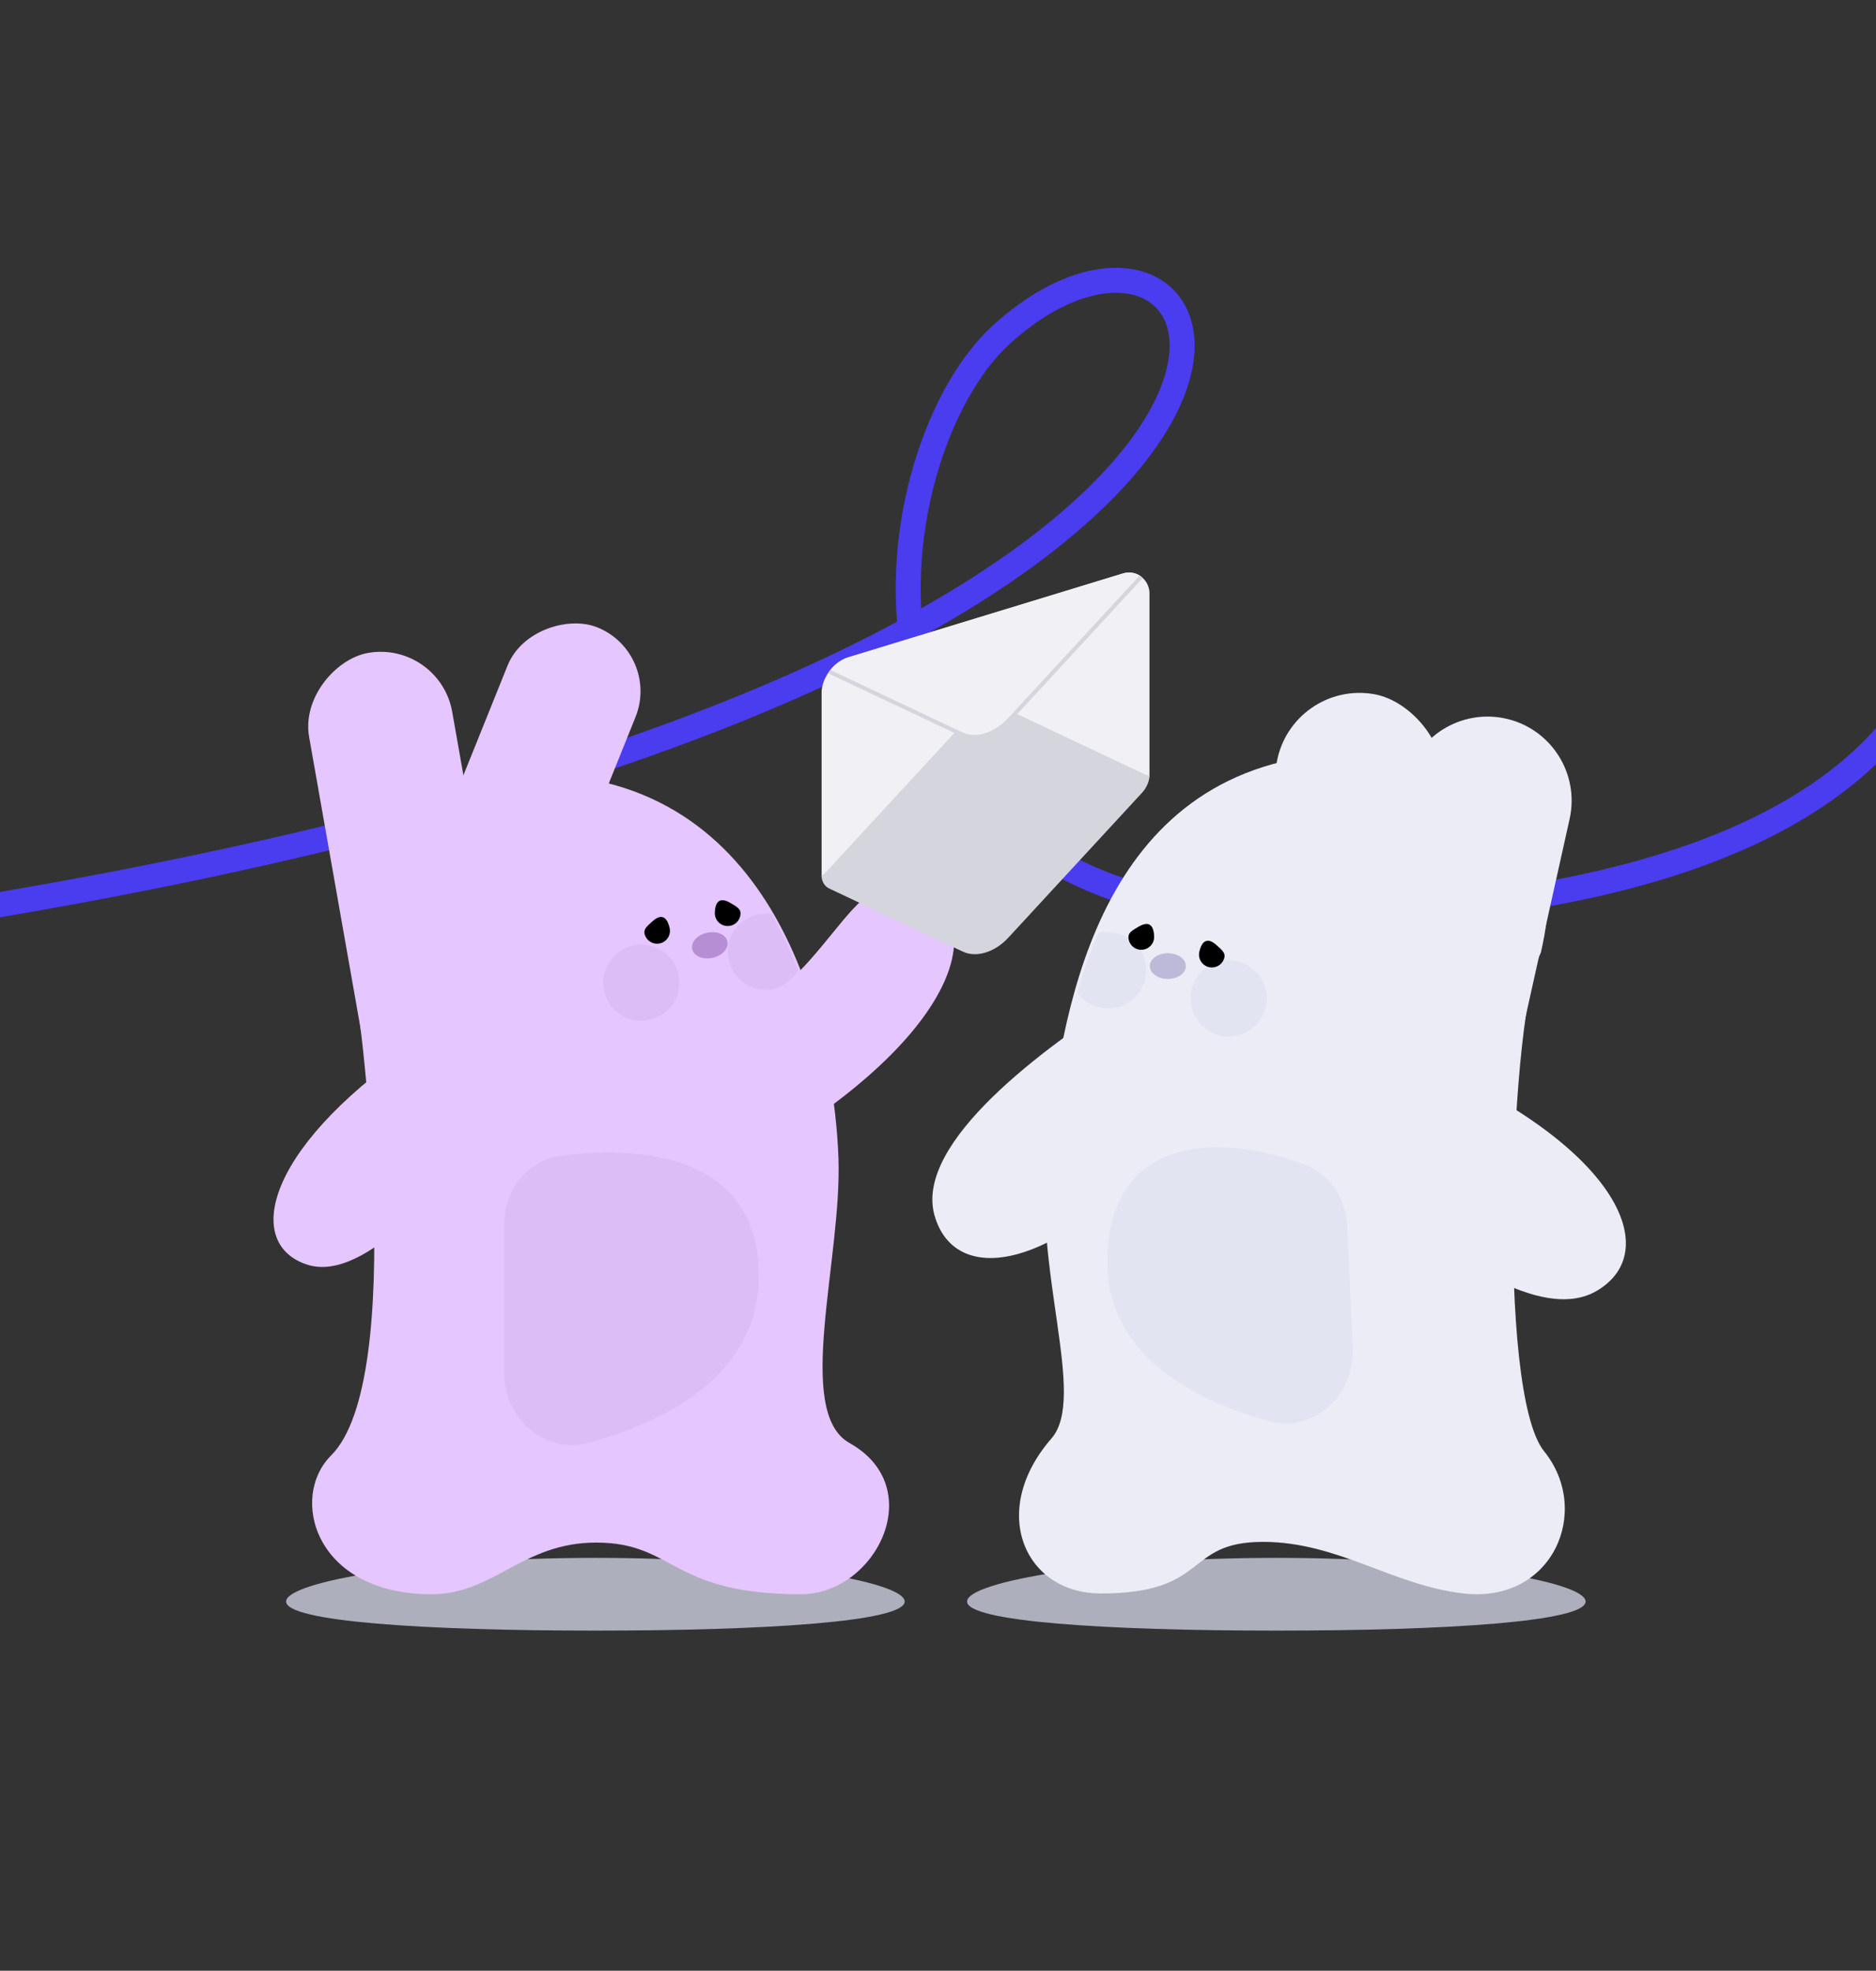 <svg width="375" height="394" viewBox="0 0 375 394" fill="none" xmlns="http://www.w3.org/2000/svg">
<rect x="0" y="0" width="375" height="394" fill="#333333" stroke="none"/>
<g clip-path="url(#clip0_4003_30459)">
<path d="M-13 183C295 134 250.963 20.686 200.18 66.885C173.854 90.836 161.959 183 258.657 183C291.281 183 382.19 177.559 390.5 117.5" stroke="#4A3CEF" stroke-width="5"/>
<path d="M180.839 320.181C180.839 324.198 153.161 326 119.017 326C84.874 326 57.195 324.198 57.195 320.181C57.195 316.165 84.874 311.454 119.017 311.454C153.161 311.454 180.839 316.165 180.839 320.181Z" fill="#AEAFBC"/>
<path d="M316.952 320.181C316.952 324.198 289.273 326 255.13 326C220.986 326 193.308 324.198 193.308 320.181C193.308 316.165 220.986 311.454 255.13 311.454C289.273 311.454 316.952 316.165 316.952 320.181Z" fill="#AEAFBC"/>
<path d="M183.002 177.212C169.52 171.908 165.339 198.512 143.52 204.226L157.986 226.735C192.873 204.226 197.519 182.923 183.002 177.212Z" fill="#E6C6FF"/>
<rect x="87.87" y="128.012" width="102.845" height="29.039" rx="14.52" transform="rotate(79.993 87.87 128.012)" fill="#E6C6FF"/>
<rect x="132.182" y="130.566" width="87.672" height="27.568" rx="13.784" transform="rotate(111.924 132.182 130.566)" fill="#E6C6FF"/>
<path d="M112.952 155.089C87.471 152.539 62.193 158.312 70.184 192.374C72.256 202.779 81.45 275.746 66.187 290.978C57.747 299.402 62.928 318.726 86.246 318.726C98.78 318.726 104.356 308.4 119.17 308.4C134.957 308.4 133.921 318.726 160.071 318.726C175.082 318.726 185.739 297.42 169.821 288.501C158.707 282.274 168.322 251.726 167.603 231.518C166.885 211.31 158.725 159.671 112.952 155.089Z" fill="#E6C6FF"/>
<path d="M61.253 252.784C73.262 256.856 90.24 235.488 99.015 223.111L85.268 207.485C53.497 228.339 48.322 248.4 61.253 252.784Z" fill="#E6C6FF"/>
<path fill-rule="evenodd" clip-rule="evenodd" d="M154.209 182.703C153.569 182.589 153.08 182.646 152.401 182.703C148.209 183.056 145.159 186.735 145.511 190.927C145.864 195.12 149.549 198.233 153.741 197.88C156.1 197.682 158.289 195.849 159.539 194.044C157.981 189.888 156.645 187.309 154.209 182.703Z" fill="#DDBDF6"/>
<path d="M100.764 274.368V244.999C100.764 238.132 105.304 231.962 112.112 231.062C129.348 228.783 151.207 231.564 151.669 254.256C152.08 274.468 133.965 283.966 117.777 288.429C108.883 290.882 100.764 283.594 100.764 274.368Z" fill="#DDBDF6"/>
<circle cx="128.193" cy="196.467" r="7.618" fill="#DDBDF6"/>
<path d="M133.859 185.547C134.164 186.934 133.286 188.305 131.899 188.609C130.511 188.914 129.14 188.036 128.836 186.649C128.635 185.732 129.407 185.103 130.446 184.173C132.694 182.163 133.555 184.159 133.859 185.547Z" fill="black"/>
<path d="M142.887 182.516C142.861 183.936 143.991 185.108 145.411 185.134C146.831 185.16 148.003 184.03 148.029 182.61C148.046 181.672 147.165 181.207 145.964 180.5C143.366 178.97 142.913 181.096 142.887 182.516Z" fill="black"/>
<ellipse cx="141.887" cy="188.985" rx="3.6" ry="2.572" transform="rotate(-12.373 141.887 188.985)" fill="#B58ED4"/>
<path d="M264.517 150.888C290.279 148.274 316.083 155.554 308.005 190.459C301.967 202.486 299.021 278.21 308.653 290.138C318.286 302.067 310.377 320.604 292.564 318.573C278.374 316.955 267.45 308.259 252.473 308.259C236.512 308.259 241.995 318.573 220.023 318.573C204.847 318.573 197.498 302.163 210.166 287.6C217.372 279.316 206.37 253.929 209.265 229.207C212.159 204.486 218.241 155.582 264.517 150.888Z" fill="#EBECF5"/>
<path d="M186.821 243.053C182.587 228.347 209.302 209.079 224.715 199.196L242.781 216.647C215.854 253.777 191.379 258.888 186.821 243.053Z" fill="#EBECF5"/>
<path fill-rule="evenodd" clip-rule="evenodd" d="M219.598 186.427C220.359 186.286 221.661 186.323 222.471 186.427C226.644 186.965 229.59 190.784 229.052 194.957C228.514 199.13 224.696 202.077 220.523 201.539C218.408 201.266 216.609 200.151 215.418 198.574C216.165 194.957 217.723 190.927 219.598 186.427Z" fill="#E2E4F1"/>
<ellipse cx="3.6" cy="2.572" rx="3.6" ry="2.572" transform="matrix(-1 0 0 1 237.044 190.569)" fill="#BCB9D9"/>
<path d="M319.094 258.121C305.876 265.79 280.73 244.587 267.418 232.054L279.939 210.32C322.439 227.395 333.328 249.863 319.094 258.121Z" fill="#EBECF5"/>
<path d="M301.001 143.667C291.938 141.65 282.956 147.361 280.939 156.423L272.025 196.468C270.007 205.53 275.718 214.512 284.781 216.53C293.843 218.547 302.825 212.836 304.842 203.774L313.757 163.729C315.774 154.667 310.063 145.685 301.001 143.667Z" fill="#EBECF5"/>
<rect width="80.602" height="33.621" rx="16.81" transform="matrix(-0.174 0.985 0.985 0.174 258.135 135.858)" fill="#EBECF5"/>
<path d="M270.402 269.414L269.294 245.243C269.045 239.808 265.99 234.774 260.893 232.87C242.454 225.982 221.85 227.827 221.367 251.533C220.979 270.552 237.909 279.674 253.431 284.077C262.578 286.671 270.837 278.912 270.402 269.414Z" fill="#E2E4F1"/>
<circle cx="7.618" cy="7.618" r="7.618" transform="matrix(-1 0 0 1 253.221 191.966)" fill="#E2E4F1"/>
<path d="M239.733 190.297C239.429 191.684 240.307 193.056 241.694 193.36C243.081 193.664 244.453 192.786 244.757 191.399C244.958 190.482 244.185 189.853 243.146 188.924C240.899 186.914 240.038 188.91 239.733 190.297Z" fill="black"/>
<path d="M230.706 187.267C230.732 188.687 229.602 189.859 228.182 189.885C226.762 189.911 225.59 188.781 225.564 187.361C225.547 186.422 226.428 185.957 227.629 185.25C230.227 183.72 230.68 185.847 230.706 187.267Z" fill="black"/>
<g clip-path="url(#clip1_4003_30459)">
<rect width="68.576" height="42.262" transform="matrix(-0.956 0.292 8.36028e-08 -1 229.794 155.262)" fill="#F1F1F5"/>
<path d="M192.452 144.705L164.215 175.311L229.794 155.262L201.557 141.921C198.855 140.644 195.154 141.776 192.452 144.705Z" fill="#D5D5DE"/>
<path d="M230.022 113.251L230.945 112.25L229.794 112.602L164.215 132.651L163.064 133.003L163.987 133.44L192.224 146.78C195.061 148.121 198.947 146.933 201.784 143.858L230.022 113.251Z" fill="#F1F1F5" stroke="#D5D5DE" stroke-width="0.797"/>
<path d="M201.557 187.464L228.265 158.515C229.227 157.472 229.794 156.118 229.794 154.864L164.215 174.913C164.215 176.167 164.782 177.175 165.744 177.629L192.452 190.247C195.154 191.524 198.855 190.392 201.557 187.464Z" fill="#D5D5DE"/>
</g>
</g>
<defs>
<clipPath id="clip0_4003_30459">
<rect width="375" height="394" fill="white"/>
</clipPath>
<clipPath id="clip1_4003_30459">
<rect width="68.576" height="69.373" rx="5.582" transform="matrix(0.956 -0.292 0 1 164.215 133.05)" fill="white"/>
</clipPath>
</defs>
</svg>
